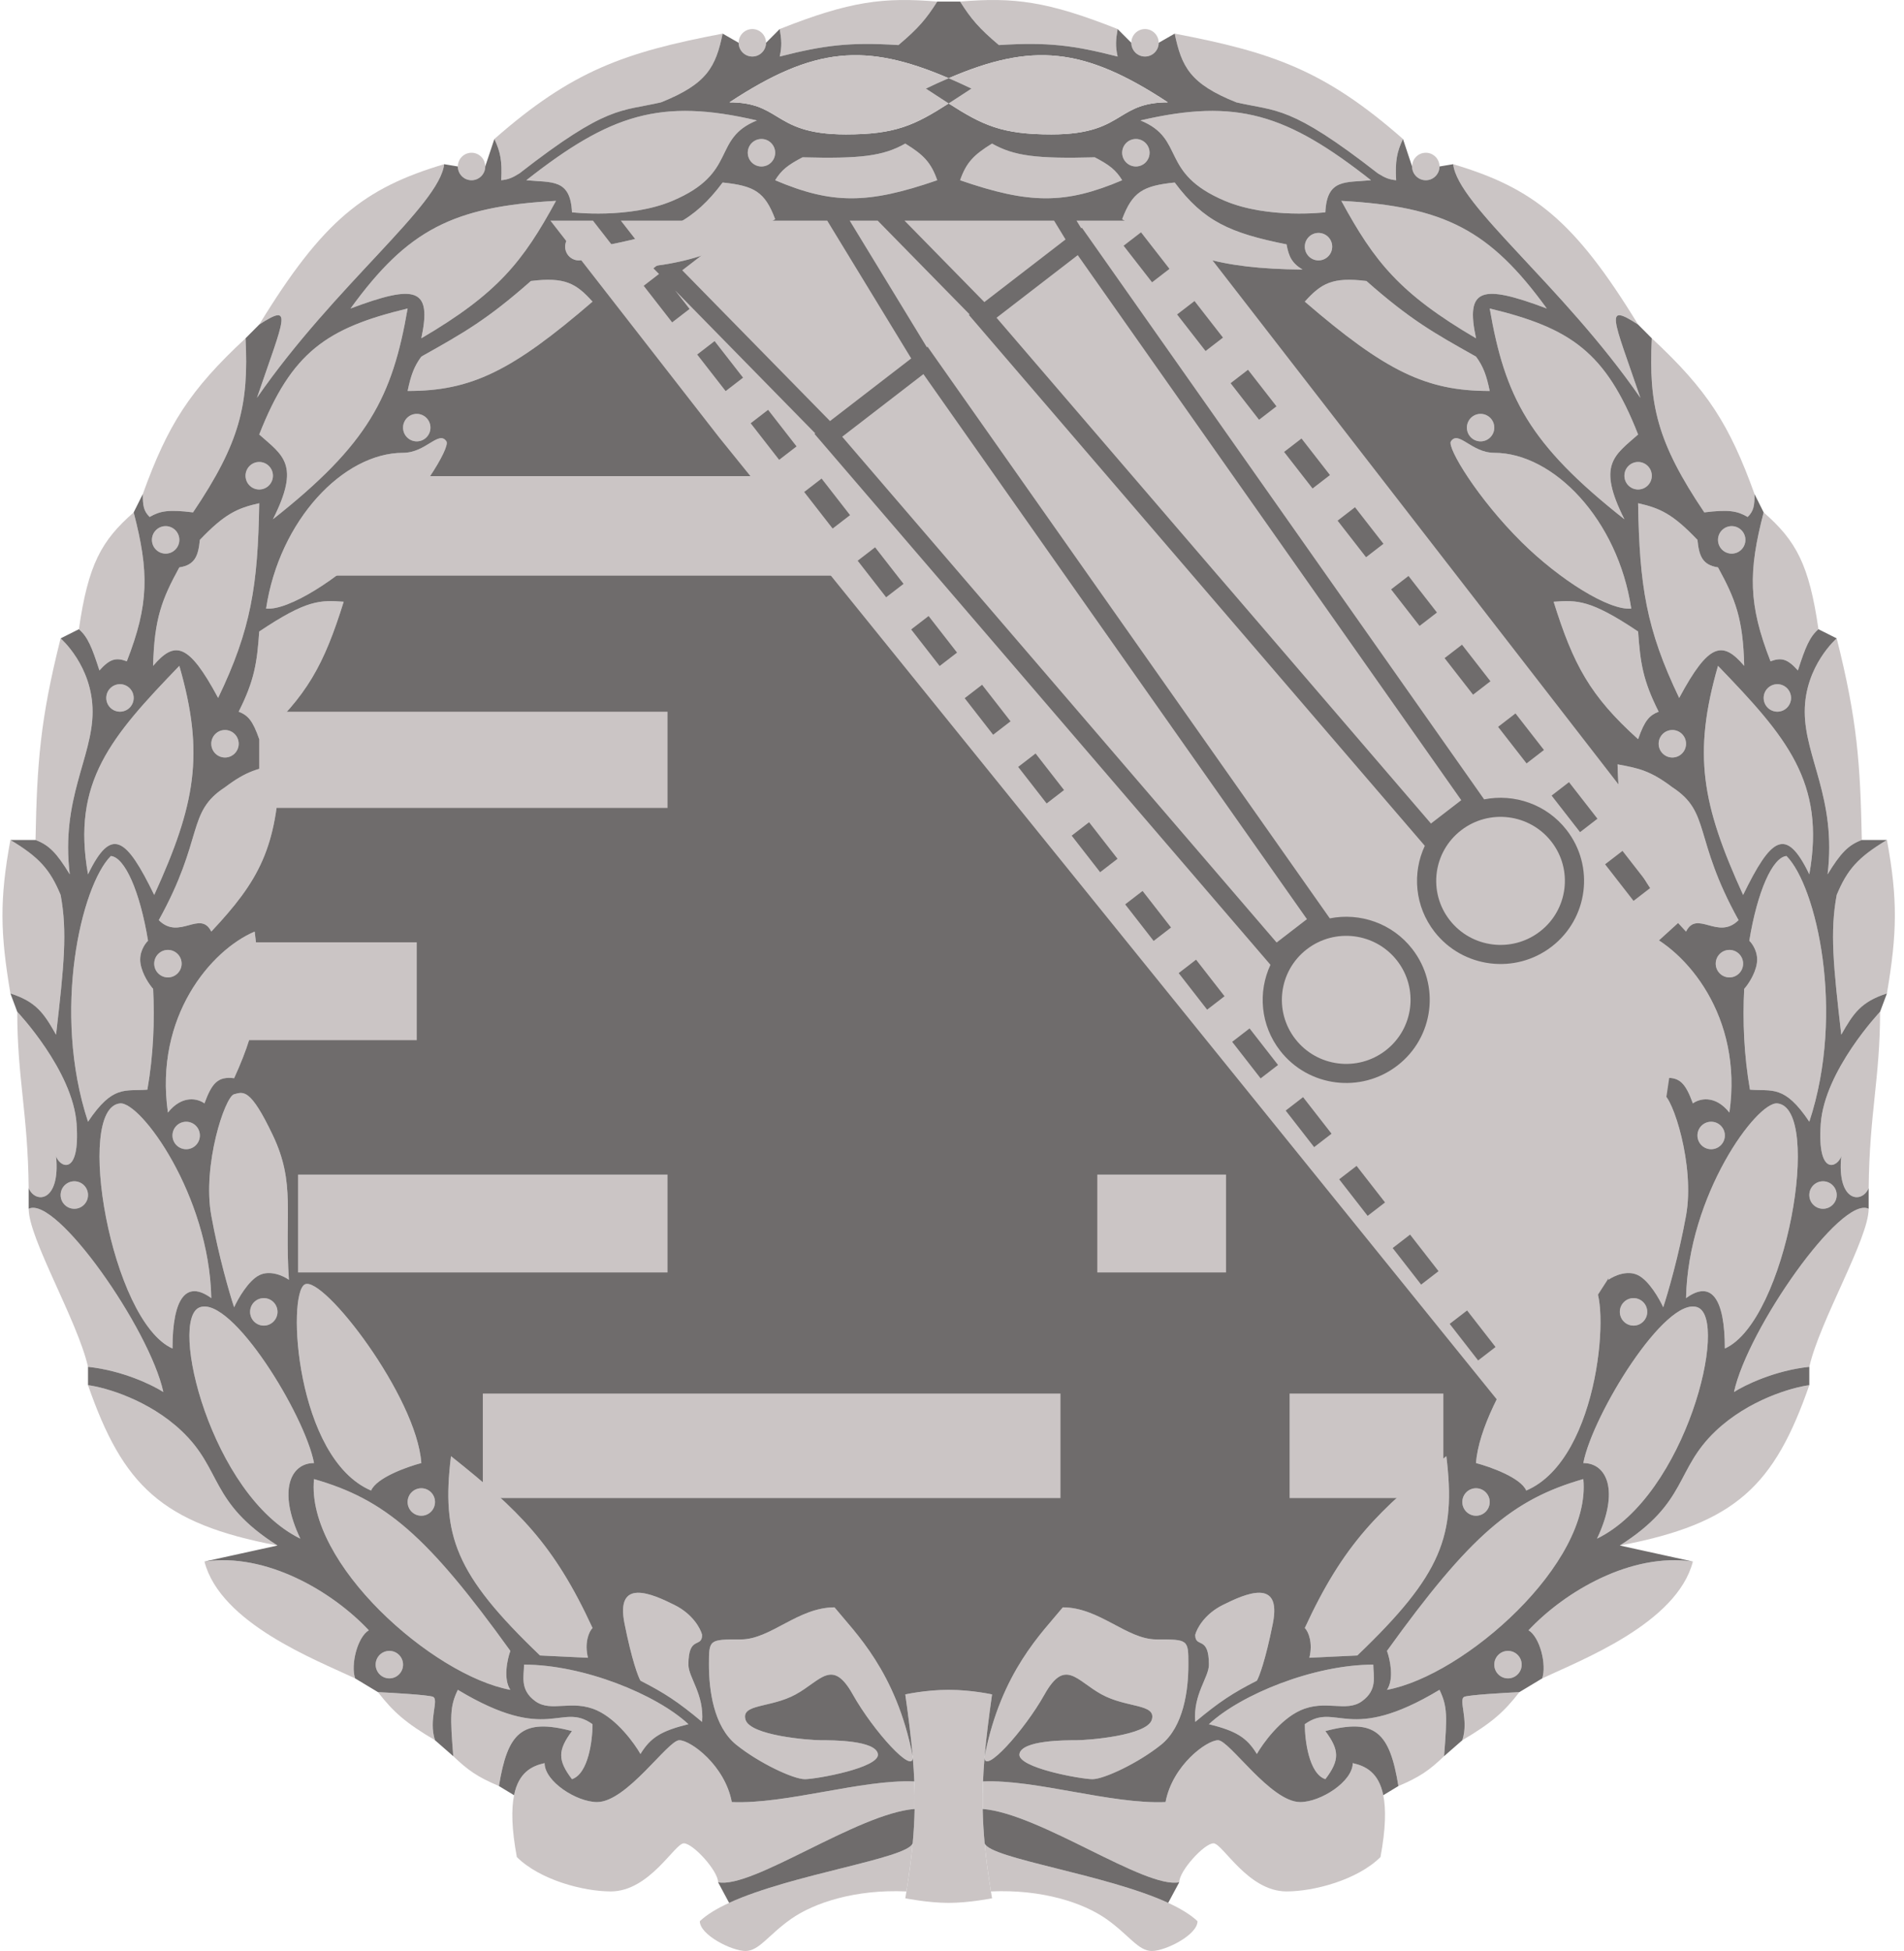 <svg width="164" height="168" viewBox="0 0 164 168" fill="none" xmlns="http://www.w3.org/2000/svg">
<path d="M78.073 162.871C73.65 162.674 70.111 163.858 68.144 165.238C66.178 166.619 65.391 168 64.212 168C63.032 168 60.279 166.619 60.279 165.436C60.884 164.861 61.759 164.338 62.803 163.858C68.212 161.374 78.161 160.051 78.614 158.729C78.496 160.007 78.317 161.36 78.073 162.871Z" fill="#CBC5C5"/>
<path d="M78.614 151.228C78.615 151.242 78.616 151.255 78.617 151.269C78.735 152.937 75.209 149.038 73.453 145.907C71.684 142.751 70.7 144.724 68.537 145.907C66.374 147.091 63.818 146.696 64.212 148.077C64.605 149.458 69.717 149.852 70.7 149.852C71.684 149.852 75.42 149.852 75.616 151.036C75.813 152.219 70.307 153.206 69.324 153.206C68.341 153.206 65.391 151.825 63.425 150.247C61.459 148.669 61.065 145.513 61.065 143.343C61.065 141.173 61.065 141.173 63.818 141.173C66.374 141.173 68.734 138.411 71.88 138.411C73.65 140.581 77.189 143.935 78.614 151.228Z" fill="#CBC5C5"/>
<path d="M59.296 143.343C59.296 140.778 60.475 141.962 60.475 140.778C60.344 140.252 59.689 139.003 58.116 138.214C56.15 137.228 53.004 135.847 53.79 139.792C54.419 142.948 54.97 144.395 55.166 144.724C57.214 145.773 58.372 146.515 60.475 148.274C60.672 145.907 59.296 144.447 59.296 143.343Z" fill="#CBC5C5"/>
<path d="M59.296 148.471C56.543 145.907 50.251 143.343 45.138 143.343C45.138 144.329 44.745 145.513 46.121 146.499C47.498 147.485 49.267 146.302 51.43 147.288C53.161 148.077 54.642 150.115 55.166 151.036C56.043 149.599 56.975 149.046 59.296 148.471Z" fill="#CBC5C5"/>
<path d="M49.267 153.206C50.683 152.732 51.037 149.852 51.037 148.471C48.284 146.499 47.301 150.247 39.436 145.513C38.743 146.941 38.775 147.809 39.043 151.228C40.301 152.43 41.12 153.014 42.975 153.797C43.721 149.23 44.921 147.912 49.267 149.063C48.048 150.705 48.015 151.564 49.267 153.206Z" fill="#CBC5C5"/>
<path d="M61.852 162.082C61.852 161.096 59.689 158.729 58.903 158.729C58.116 158.729 55.953 162.871 52.61 162.871C50.246 162.871 46.506 161.885 44.518 159.912C44.063 157.465 44.038 155.77 44.278 154.587C44.676 152.624 45.804 152.071 46.908 151.825C46.908 153.403 49.661 155.178 51.43 155.178C53.987 155.178 57.526 149.852 58.509 149.852C59.492 149.852 62.442 152.022 63.032 155.178C67.751 155.376 74.24 153.206 78.754 153.403C78.787 154.203 78.796 154.985 78.781 155.77C73.847 156.165 64.802 162.674 61.852 162.082Z" fill="#CBC5C5"/>
<path d="M50.644 142.751C50.329 141.489 50.709 140.515 51.037 140.187C47.697 132.94 44.671 130.03 38.846 125.392C38.012 132.222 39.193 135.552 46.515 142.554L50.644 142.751Z" fill="#CBC5C5"/>
<path d="M32.357 143.343C32.357 143.996 32.885 144.526 33.537 144.526C34.188 144.526 34.717 143.996 34.717 143.343C34.717 142.689 34.188 142.159 33.537 142.159C32.885 142.159 32.357 142.689 32.357 143.343Z" fill="#CBC5C5"/>
<path d="M35.11 129.337C35.11 129.991 35.638 130.521 36.29 130.521C36.941 130.521 37.469 129.991 37.469 129.337C37.469 128.684 36.941 128.154 36.29 128.154C35.638 128.154 35.11 128.684 35.11 129.337Z" fill="#CBC5C5"/>
<path d="M21.542 112.965C21.542 113.619 22.07 114.149 22.722 114.149C23.374 114.149 23.902 113.619 23.902 112.965C23.902 112.311 23.374 111.782 22.722 111.782C22.07 111.782 21.542 112.311 21.542 112.965Z" fill="#CBC5C5"/>
<path d="M5.222 102.905C5.222 103.559 5.75 104.088 6.402 104.088C7.053 104.088 7.581 103.559 7.581 102.905C7.581 102.251 7.053 101.721 6.402 101.721C5.75 101.721 5.222 102.251 5.222 102.905Z" fill="#CBC5C5"/>
<path d="M14.857 97.776C14.857 98.43 15.385 98.96 16.037 98.96C16.688 98.96 17.216 98.43 17.216 97.776C17.216 97.123 16.688 96.593 16.037 96.593C15.385 96.593 14.857 97.123 14.857 97.776Z" fill="#CBC5C5"/>
<path d="M13.284 82.982C13.284 83.635 13.812 84.165 14.463 84.165C15.115 84.165 15.643 83.635 15.643 82.982C15.643 82.328 15.115 81.798 14.463 81.798C13.812 81.798 13.284 82.328 13.284 82.982Z" fill="#CBC5C5"/>
<path d="M9.154 60.1C9.154 60.754 9.683 61.283 10.334 61.283C10.986 61.283 11.514 60.754 11.514 60.1C11.514 59.446 10.986 58.916 10.334 58.916C9.683 58.916 9.154 59.446 9.154 60.1Z" fill="#CBC5C5"/>
<path d="M18.2 64.045C18.2 64.699 18.728 65.229 19.379 65.229C20.031 65.229 20.559 64.699 20.559 64.045C20.559 63.391 20.031 62.862 19.379 62.862C18.728 62.862 18.2 63.391 18.2 64.045Z" fill="#CBC5C5"/>
<path d="M13.087 46.489C13.087 47.143 13.615 47.673 14.267 47.673C14.918 47.673 15.447 47.143 15.447 46.489C15.447 45.836 14.918 45.306 14.267 45.306C13.615 45.306 13.087 45.836 13.087 46.489Z" fill="#CBC5C5"/>
<path d="M21.149 40.966C21.149 41.62 21.677 42.15 22.329 42.15C22.98 42.15 23.509 41.62 23.509 40.966C23.509 40.312 22.98 39.782 22.329 39.782C21.677 39.782 21.149 40.312 21.149 40.966Z" fill="#CBC5C5"/>
<path d="M34.717 36.824C34.717 37.477 35.245 38.007 35.896 38.007C36.548 38.007 37.076 37.477 37.076 36.824C37.076 36.17 36.548 35.64 35.896 35.64C35.245 35.64 34.717 36.17 34.717 36.824Z" fill="#CBC5C5"/>
<path d="M48.678 21.24C48.678 21.894 49.206 22.424 49.857 22.424C50.509 22.424 51.037 21.894 51.037 21.24C51.037 20.587 50.509 20.057 49.857 20.057C49.206 20.057 48.678 20.587 48.678 21.24Z" fill="#CBC5C5"/>
<path d="M39.436 14.336C39.436 14.99 39.964 15.52 40.616 15.52C41.267 15.52 41.795 14.99 41.795 14.336C41.795 13.682 41.267 13.153 40.616 13.153C39.964 13.153 39.436 13.682 39.436 14.336Z" fill="#CBC5C5"/>
<path d="M64.408 13.153C64.408 13.806 64.936 14.336 65.588 14.336C66.24 14.336 66.768 13.806 66.768 13.153C66.768 12.499 66.24 11.969 65.588 11.969C64.936 11.969 64.408 12.499 64.408 13.153Z" fill="#CBC5C5"/>
<path d="M63.622 3.684C63.622 4.338 64.15 4.868 64.802 4.868C65.453 4.868 65.981 4.338 65.981 3.684C65.981 3.031 65.453 2.501 64.802 2.501C64.15 2.501 63.622 3.031 63.622 3.684Z" fill="#CBC5C5"/>
<path d="M43.958 142.159C43.696 142.883 43.329 144.566 43.958 145.513C37.269 144.273 26.332 134.609 27.048 127.365C33.152 129.111 36.791 132.207 43.958 142.159Z" fill="#CBC5C5"/>
<path d="M36.29 125.984C35.896 120.264 27.834 109.809 26.261 110.598C24.688 111.387 25.475 125.59 31.964 128.351C32.436 127.247 35.044 126.313 36.29 125.984Z" fill="#CBC5C5"/>
<path d="M31.767 140.384C28.621 137.031 22.919 133.677 17.61 134.466C18.986 139.792 27.245 142.948 30.587 144.526C30.194 143.343 30.784 140.976 31.767 140.384Z" fill="#CBC5C5"/>
<path d="M37.469 149.852C36.88 148.077 37.863 146.302 37.273 146.104C36.801 145.947 33.93 145.776 32.554 145.71C33.891 147.434 34.934 148.353 37.469 149.852Z" fill="#CBC5C5"/>
<path d="M27.048 125.984C26.261 121.842 19.969 111.584 17.216 112.571C14.463 113.557 18.2 128.746 25.868 132.494C23.902 128.351 25.032 125.984 27.048 125.984Z" fill="#CBC5C5"/>
<path d="M24.885 110.203C24.492 104.483 25.475 101.919 23.509 97.776C21.542 93.634 20.952 94.028 20.166 94.226C19.379 94.423 17.413 100.341 18.2 104.68C18.829 108.152 19.773 111.387 20.166 112.571C20.494 111.847 21.385 110.282 22.329 109.809C23.273 109.336 24.426 109.875 24.885 110.203Z" fill="#CBC5C5"/>
<path d="M18.2 111.782C18.023 102.905 12.104 94.837 10.334 95.015C6.402 95.409 9.548 113.754 14.857 116.121C14.857 111.782 16.037 110.203 18.2 111.782Z" fill="#CBC5C5"/>
<path d="M23.902 133.085C18.003 129.337 19.183 126.576 15.643 123.222C12.812 120.54 9.089 119.475 7.581 119.277C10.586 127.891 13.876 131.19 23.902 133.085Z" fill="#CBC5C5"/>
<path d="M14.07 119.869C12.89 114.442 4.828 102.905 2.469 104.088C2.469 106.653 6.69 113.754 7.581 117.699C10.57 118.015 13.153 119.277 14.07 119.869Z" fill="#CBC5C5"/>
<path d="M21.936 80.22C18.2 81.798 13.284 87.519 14.463 95.804C15.722 94.226 17.085 94.62 17.61 95.015C18.252 93.26 18.767 92.672 20.166 92.845C22.43 87.896 22.563 85.135 21.936 80.22Z" fill="#CBC5C5"/>
<path d="M9.548 73.711C6.991 76.275 4.458 87.129 7.581 96.593C9.726 93.39 10.762 93.985 12.694 93.831C13.21 90.881 13.332 87.892 13.189 85.152C12.893 84.823 12.261 83.929 12.104 82.982C11.947 82.035 12.47 81.272 12.751 81.009C12.061 76.786 10.757 73.823 9.548 73.711Z" fill="#CBC5C5"/>
<path d="M1.486 87.124C1.486 92.845 2.407 95.882 2.469 102.313C3.059 103.694 5.222 103.497 4.828 99.552C5.11 100.492 6.913 101.396 6.598 96.79C6.283 92.184 1.486 87.124 1.486 87.124Z" fill="#CBC5C5"/>
<path d="M24.099 65.82C23.924 73.016 22.258 75.892 18.2 80.22C17.244 78.31 15.447 81.009 13.677 79.234C17.61 72.133 16.037 69.963 19.379 67.793C21.252 66.373 22.275 66.148 24.099 65.82Z" fill="#CBC5C5"/>
<path d="M15.447 57.338C9.548 63.453 6.167 67.343 7.581 75.289C9.601 71.104 10.879 72.134 13.284 77.064C16.835 69.273 17.638 64.948 15.447 57.338Z" fill="#CBC5C5"/>
<path d="M4.828 89.097C5.515 83.149 5.812 80.22 5.222 77.064C4.311 74.873 3.386 73.827 0.896 72.33C-0.053 77.495 0.025 80.381 0.896 85.546C3.117 86.263 3.775 87.236 4.828 89.097Z" fill="#CBC5C5"/>
<path d="M6.008 75.289C5.222 68.779 7.975 65.229 7.975 61.283C7.975 57.338 5.222 54.971 5.222 54.971C3.444 62.022 3.192 65.756 3.059 72.33C4.238 72.774 4.889 73.462 6.008 75.289Z" fill="#CBC5C5"/>
<path d="M29.604 51.815C27.912 57.227 26.47 59.924 22.329 63.651C21.762 62.029 21.362 61.605 20.559 61.283C21.924 58.575 22.139 57.064 22.329 54.38C26.469 51.604 27.595 51.678 29.604 51.815Z" fill="#CBC5C5"/>
<path d="M18.789 60.1C16.23 55.328 15.049 55.163 13.189 57.338C13.284 53.266 13.956 51.582 15.447 48.856C16.832 48.654 17.082 47.802 17.216 46.489C19.343 44.256 20.438 43.757 22.329 43.333C22.21 50.416 21.637 54.174 18.789 60.1Z" fill="#CBC5C5"/>
<path d="M11.514 44.122C8.725 46.56 7.596 48.612 6.795 54.182C7.551 54.83 7.925 55.745 8.564 57.733C9.461 56.736 9.979 56.594 10.924 56.944C12.841 52.038 12.844 49.232 11.514 44.122Z" fill="#CBC5C5"/>
<path d="M22.919 52.407C24.069 44.756 29.604 38.993 34.717 38.993C36.683 38.993 37.797 37.021 38.453 38.007C38.804 38.536 36.136 42.95 32.357 46.686C29.09 49.916 24.833 52.59 22.919 52.407Z" fill="#CBC5C5"/>
<path d="M35.11 26.566C28.154 28.241 25.119 30.306 22.329 37.415C24.366 39.225 25.896 39.985 23.509 44.714C31.717 38.242 33.795 34.195 35.11 26.566Z" fill="#CBC5C5"/>
<path d="M21.149 29.131C16.353 33.587 14.463 36.557 12.3 42.544C12.298 43.509 12.359 43.998 12.89 44.517C13.78 43.999 14.515 43.86 16.626 44.122C20.702 38.076 21.432 34.815 21.149 29.131Z" fill="#CBC5C5"/>
<path d="M47.891 17.295C39.005 17.788 35.112 19.79 30.194 26.566C35.863 24.431 37.21 24.823 36.29 29.131C42.889 25.259 45.044 22.524 47.891 17.295Z" fill="#CBC5C5"/>
<path d="M38.256 14.139C37.863 17.689 28.818 24.593 22.132 34.259C24.492 27.355 25.293 26.02 22.329 27.947C27.825 18.958 31.364 16.194 38.256 14.139Z" fill="#CBC5C5"/>
<path d="M51.037 25.974C49.635 24.422 48.68 23.828 45.728 24.199C41.963 27.521 39.927 28.665 36.453 30.616L36.29 30.709C35.673 31.543 35.392 32.308 35.11 33.667C40.588 33.679 44.102 31.948 51.037 25.974Z" fill="#CBC5C5"/>
<path d="M57.919 17.295C54.183 18.873 49.267 18.281 49.267 18.281C49.134 15.362 47.527 15.737 45.335 15.52C52.588 9.82 56.902 8.437 65.195 10.371C61.262 11.969 63.622 14.886 57.919 17.295Z" fill="#CBC5C5"/>
<path d="M51.234 23.213C58.568 23.14 61.803 21.98 66.768 18.873C65.883 16.517 64.97 15.999 62.245 15.717C59.753 19.047 57.492 20.068 52.61 21.043C52.42 22.091 52.153 22.656 51.234 23.213Z" fill="#CBC5C5"/>
<path d="M62.245 2.895C61.644 5.762 60.914 7.222 56.936 8.813C53.439 9.623 52.329 9.017 44.745 14.928C44.11 15.327 43.765 15.459 43.172 15.52C43.261 13.868 43.109 13.09 42.582 11.969C49.31 6.063 53.791 4.511 62.245 2.895Z" fill="#CBC5C5"/>
<path d="M80.729 15.52C80.202 14.021 79.581 13.346 77.976 12.364C76.069 13.445 74.098 13.678 69.127 13.547C67.865 14.207 67.319 14.629 66.768 15.52C71.662 17.598 74.741 17.591 80.729 15.52Z" fill="#CBC5C5"/>
<path d="M80.729 0.134C79.796 1.607 79.111 2.43 77.386 3.881C73.153 3.612 70.942 3.903 67.161 4.868C67.365 3.945 67.314 3.424 67.161 2.501C73.255 0.082 76.131 -0.247 80.729 0.134Z" fill="#CBC5C5"/>
<path d="M85.353 162.871C89.776 162.674 93.315 163.858 95.282 165.238C97.248 166.619 98.034 168 99.214 168C100.394 168 103.147 166.619 103.147 165.436C102.542 164.861 101.667 164.338 100.622 163.858C95.214 161.374 85.265 160.051 84.812 158.729C84.93 160.007 85.109 161.36 85.353 162.871Z" fill="#CBC5C5"/>
<path d="M84.812 151.228C84.811 151.242 84.81 151.255 84.809 151.269C84.691 152.937 88.217 149.038 89.972 145.907C91.742 142.751 92.725 144.724 94.888 145.907C97.051 147.091 99.608 146.696 99.214 148.077C98.821 149.458 93.709 149.852 92.725 149.852C91.742 149.852 88.006 149.852 87.809 151.036C87.613 152.219 93.119 153.206 94.102 153.206C95.085 153.206 98.034 151.825 100.001 150.247C101.967 148.669 102.36 145.513 102.36 143.343C102.36 141.173 102.36 141.173 99.608 141.173C97.051 141.173 94.692 138.411 91.546 138.411C89.776 140.581 86.237 143.935 84.812 151.228Z" fill="#CBC5C5"/>
<path d="M104.13 143.343C104.13 140.778 102.95 141.962 102.95 140.778C103.081 140.252 103.737 139.003 105.31 138.214C107.276 137.228 110.422 135.847 109.636 139.792C109.007 142.948 108.456 144.395 108.259 144.724C106.212 145.773 105.054 146.515 102.95 148.274C102.754 145.907 104.13 144.447 104.13 143.343Z" fill="#CBC5C5"/>
<path d="M104.13 148.471C106.883 145.907 113.175 143.343 118.288 143.343C118.288 144.329 118.681 145.513 117.304 146.499C115.928 147.485 114.158 146.302 111.995 147.288C110.265 148.077 108.784 150.115 108.259 151.036C107.382 149.599 106.45 149.046 104.13 148.471Z" fill="#CBC5C5"/>
<path d="M114.158 153.206C112.743 152.732 112.389 149.852 112.389 148.471C115.141 146.499 116.125 150.247 123.99 145.513C124.683 146.941 124.651 147.809 124.383 151.228C123.124 152.43 122.306 153.014 120.451 153.797C119.705 149.23 118.505 147.912 114.158 149.063C115.377 150.705 115.411 151.564 114.158 153.206Z" fill="#CBC5C5"/>
<path d="M101.574 162.082C101.574 161.096 103.737 158.729 104.523 158.729C105.31 158.729 107.473 162.871 110.816 162.871C113.179 162.871 116.919 161.885 118.907 159.912C119.362 157.465 119.388 155.77 119.148 154.587C118.75 152.624 117.622 152.071 116.518 151.825C116.518 153.403 113.765 155.178 111.995 155.178C109.439 155.178 105.9 149.852 104.917 149.852C103.933 149.852 100.984 152.022 100.394 155.178C95.675 155.376 89.186 153.206 84.672 153.403C84.639 154.203 84.63 154.985 84.644 155.77C89.579 156.165 98.624 162.674 101.574 162.082Z" fill="#CBC5C5"/>
<path d="M112.782 142.751C113.096 141.489 112.716 140.515 112.389 140.187C115.729 132.94 118.755 130.03 124.58 125.392C125.414 132.222 124.232 135.552 116.911 142.554L112.782 142.751Z" fill="#CBC5C5"/>
<path d="M131.069 143.343C131.069 143.996 130.541 144.526 129.889 144.526C129.237 144.526 128.709 143.996 128.709 143.343C128.709 142.689 129.237 142.159 129.889 142.159C130.541 142.159 131.069 142.689 131.069 143.343Z" fill="#CBC5C5"/>
<path d="M128.316 129.337C128.316 129.991 127.788 130.521 127.136 130.521C126.484 130.521 125.956 129.991 125.956 129.337C125.956 128.684 126.484 128.154 127.136 128.154C127.788 128.154 128.316 128.684 128.316 129.337Z" fill="#CBC5C5"/>
<path d="M141.884 112.965C141.884 113.619 141.355 114.149 140.704 114.149C140.052 114.149 139.524 113.619 139.524 112.965C139.524 112.311 140.052 111.782 140.704 111.782C141.355 111.782 141.884 112.311 141.884 112.965Z" fill="#CBC5C5"/>
<path d="M158.204 102.905C158.204 103.559 157.676 104.088 157.024 104.088C156.373 104.088 155.844 103.559 155.844 102.905C155.844 102.251 156.373 101.721 157.024 101.721C157.676 101.721 158.204 102.251 158.204 102.905Z" fill="#CBC5C5"/>
<path d="M148.569 97.776C148.569 98.43 148.041 98.96 147.389 98.96C146.738 98.96 146.209 98.43 146.209 97.776C146.209 97.123 146.738 96.593 147.389 96.593C148.041 96.593 148.569 97.123 148.569 97.776Z" fill="#CBC5C5"/>
<path d="M150.142 82.982C150.142 83.635 149.614 84.165 148.962 84.165C148.311 84.165 147.783 83.635 147.783 82.982C147.783 82.328 148.311 81.798 148.962 81.798C149.614 81.798 150.142 82.328 150.142 82.982Z" fill="#CBC5C5"/>
<path d="M154.271 60.1C154.271 60.754 153.743 61.283 153.092 61.283C152.44 61.283 151.912 60.754 151.912 60.1C151.912 59.446 152.44 58.916 153.092 58.916C153.743 58.916 154.271 59.446 154.271 60.1Z" fill="#CBC5C5"/>
<path d="M145.226 64.045C145.226 64.699 144.698 65.229 144.046 65.229C143.395 65.229 142.867 64.699 142.867 64.045C142.867 63.391 143.395 62.862 144.046 62.862C144.698 62.862 145.226 63.391 145.226 64.045Z" fill="#CBC5C5"/>
<path d="M150.339 46.489C150.339 47.143 149.811 47.673 149.159 47.673C148.507 47.673 147.979 47.143 147.979 46.489C147.979 45.836 148.507 45.306 149.159 45.306C149.811 45.306 150.339 45.836 150.339 46.489Z" fill="#CBC5C5"/>
<path d="M142.277 40.966C142.277 41.62 141.749 42.15 141.097 42.15C140.445 42.15 139.917 41.62 139.917 40.966C139.917 40.312 140.445 39.782 141.097 39.782C141.749 39.782 142.277 40.312 142.277 40.966Z" fill="#CBC5C5"/>
<path d="M128.709 36.824C128.709 37.477 128.181 38.007 127.529 38.007C126.878 38.007 126.35 37.477 126.35 36.824C126.35 36.17 126.878 35.64 127.529 35.64C128.181 35.64 128.709 36.17 128.709 36.824Z" fill="#CBC5C5"/>
<path d="M114.748 21.24C114.748 21.894 114.22 22.424 113.568 22.424C112.917 22.424 112.389 21.894 112.389 21.24C112.389 20.587 112.917 20.057 113.568 20.057C114.22 20.057 114.748 20.587 114.748 21.24Z" fill="#CBC5C5"/>
<path d="M123.99 14.336C123.99 14.99 123.462 15.52 122.81 15.52C122.159 15.52 121.63 14.99 121.63 14.336C121.63 13.682 122.159 13.153 122.81 13.153C123.462 13.153 123.99 13.682 123.99 14.336Z" fill="#CBC5C5"/>
<path d="M99.018 13.153C99.018 13.806 98.489 14.336 97.838 14.336C97.186 14.336 96.658 13.806 96.658 13.153C96.658 12.499 97.186 11.969 97.838 11.969C98.489 11.969 99.018 12.499 99.018 13.153Z" fill="#CBC5C5"/>
<path d="M99.804 3.684C99.804 4.338 99.276 4.868 98.624 4.868C97.973 4.868 97.445 4.338 97.445 3.684C97.445 3.031 97.973 2.501 98.624 2.501C99.276 2.501 99.804 3.031 99.804 3.684Z" fill="#CBC5C5"/>
<path d="M119.467 142.159C119.73 142.883 120.097 144.566 119.467 145.513C126.157 144.273 137.093 134.609 136.378 127.365C130.273 129.111 126.634 132.207 119.467 142.159Z" fill="#CBC5C5"/>
<path d="M127.136 125.984C127.529 120.264 135.591 109.809 137.164 110.598C138.737 111.387 137.951 125.59 131.462 128.351C130.99 127.247 128.381 126.313 127.136 125.984Z" fill="#CBC5C5"/>
<path d="M131.659 140.384C134.805 137.031 140.507 133.677 145.816 134.466C144.44 139.792 136.181 142.948 132.838 144.526C133.232 143.343 132.642 140.976 131.659 140.384Z" fill="#CBC5C5"/>
<path d="M125.956 149.852C126.546 148.077 125.563 146.302 126.153 146.104C126.625 145.947 129.496 145.776 130.872 145.71C129.535 147.434 128.492 148.353 125.956 149.852Z" fill="#CBC5C5"/>
<path d="M136.378 125.984C137.164 121.842 143.457 111.584 146.209 112.571C148.962 113.557 145.226 128.746 137.558 132.494C139.524 128.351 138.393 125.984 136.378 125.984Z" fill="#CBC5C5"/>
<path d="M138.541 110.203C138.934 104.483 137.951 101.919 139.917 97.776C141.884 93.634 142.473 94.028 143.26 94.226C144.046 94.423 146.013 100.341 145.226 104.68C144.597 108.152 143.653 111.387 143.26 112.571C142.932 111.847 142.041 110.282 141.097 109.809C140.153 109.336 139 109.875 138.541 110.203Z" fill="#CBC5C5"/>
<path d="M145.226 111.782C145.403 102.905 151.322 94.837 153.092 95.015C157.024 95.409 153.878 113.754 148.569 116.121C148.569 111.782 147.389 110.203 145.226 111.782Z" fill="#CBC5C5"/>
<path d="M139.524 133.085C145.423 129.337 144.243 126.576 147.783 123.222C150.614 120.54 154.337 119.475 155.844 119.277C152.84 127.891 149.55 131.19 139.524 133.085Z" fill="#CBC5C5"/>
<path d="M149.356 119.869C150.535 114.442 158.597 102.905 160.957 104.088C160.957 106.653 156.736 113.754 155.844 117.699C152.856 118.015 150.273 119.277 149.356 119.869Z" fill="#CBC5C5"/>
<path d="M141.49 80.22C145.226 81.798 150.142 87.519 148.962 95.804C147.704 94.226 146.341 94.62 145.816 95.015C145.174 93.26 144.658 92.672 143.26 92.845C140.996 87.896 140.863 85.135 141.49 80.22Z" fill="#CBC5C5"/>
<path d="M153.878 73.711C156.434 76.275 158.968 87.129 155.844 96.593C153.7 93.39 152.664 93.985 150.732 93.831C150.216 90.881 150.093 87.892 150.236 85.152C150.533 84.823 151.165 83.929 151.322 82.982C151.479 82.035 150.956 81.272 150.675 81.009C151.365 76.786 152.669 73.823 153.878 73.711Z" fill="#CBC5C5"/>
<path d="M161.94 87.124C161.94 92.845 161.018 95.882 160.957 102.313C160.367 103.694 158.204 103.497 158.597 99.552C158.316 100.492 156.512 101.396 156.828 96.79C157.143 92.184 161.94 87.124 161.94 87.124Z" fill="#CBC5C5"/>
<path d="M139.327 65.82C139.502 73.016 141.168 75.892 145.226 80.22C146.181 78.31 147.979 81.009 149.749 79.234C145.816 72.133 147.389 69.963 144.046 67.793C142.174 66.373 141.15 66.148 139.327 65.82Z" fill="#CBC5C5"/>
<path d="M147.979 57.338C153.878 63.453 157.259 67.343 155.844 75.289C153.824 71.104 152.547 72.134 150.142 77.064C146.59 69.273 145.788 64.948 147.979 57.338Z" fill="#CBC5C5"/>
<path d="M158.597 89.097C157.911 83.149 157.614 80.22 158.204 77.064C159.115 74.873 160.04 73.827 162.53 72.33C163.479 77.495 163.401 80.381 162.53 85.546C160.309 86.263 159.651 87.236 158.597 89.097Z" fill="#CBC5C5"/>
<path d="M157.418 75.289C158.204 68.779 155.451 65.229 155.451 61.283C155.451 57.338 158.204 54.971 158.204 54.971C159.982 62.022 160.233 65.756 160.367 72.33C159.188 72.774 158.537 73.462 157.418 75.289Z" fill="#CBC5C5"/>
<path d="M133.822 51.815C135.514 57.227 136.956 59.924 141.097 63.651C141.664 62.029 142.064 61.605 142.867 61.283C141.501 58.575 141.287 57.064 141.097 54.38C136.957 51.604 135.83 51.678 133.822 51.815Z" fill="#CBC5C5"/>
<path d="M144.636 60.1C147.196 55.328 148.377 55.163 150.236 57.338C150.142 53.266 149.47 51.582 147.979 48.856C146.594 48.654 146.343 47.802 146.209 46.489C144.082 44.256 142.988 43.757 141.097 43.333C141.215 50.416 141.789 54.174 144.636 60.1Z" fill="#CBC5C5"/>
<path d="M151.912 44.122C154.701 46.56 155.83 48.612 156.631 54.182C155.875 54.83 155.501 55.745 154.861 57.733C153.965 56.736 153.446 56.594 152.502 56.944C150.585 52.038 150.582 49.232 151.912 44.122Z" fill="#CBC5C5"/>
<path d="M140.507 52.407C139.357 44.756 133.822 38.993 128.709 38.993C126.743 38.993 125.629 37.021 124.973 38.007C124.622 38.536 127.29 42.95 131.069 46.686C134.335 49.916 138.592 52.59 140.507 52.407Z" fill="#CBC5C5"/>
<path d="M128.316 26.566C135.272 28.241 138.307 30.306 141.097 37.415C139.06 39.225 137.53 39.985 139.917 44.714C131.709 38.242 129.631 34.195 128.316 26.566Z" fill="#CBC5C5"/>
<path d="M142.277 29.131C147.073 33.587 148.963 36.557 151.125 42.544C151.128 43.509 151.067 43.998 150.535 44.517C149.646 43.999 148.911 43.86 146.799 44.122C142.723 38.076 141.994 34.815 142.277 29.131Z" fill="#CBC5C5"/>
<path d="M115.535 17.295C124.421 17.788 128.313 19.79 133.232 26.566C127.563 24.431 126.216 24.823 127.136 29.131C120.536 25.259 118.382 22.524 115.535 17.295Z" fill="#CBC5C5"/>
<path d="M125.17 14.139C125.563 17.689 134.608 24.593 141.294 34.259C138.934 27.355 138.133 26.02 141.097 27.947C135.601 18.958 132.061 16.194 125.17 14.139Z" fill="#CBC5C5"/>
<path d="M112.389 25.974C113.791 24.422 114.746 23.828 117.698 24.199C121.463 27.521 123.498 28.665 126.972 30.616L127.136 30.709C127.753 31.543 128.034 32.308 128.316 33.667C122.838 33.679 119.324 31.948 112.389 25.974Z" fill="#CBC5C5"/>
<path d="M105.506 17.295C109.242 18.873 114.158 18.281 114.158 18.281C114.292 15.362 115.899 15.737 118.091 15.52C110.838 9.82 106.523 8.437 98.231 10.371C102.164 11.969 99.804 14.886 105.506 17.295Z" fill="#CBC5C5"/>
<path d="M112.192 23.213C104.858 23.14 101.623 21.98 96.658 18.873C97.542 16.517 98.456 15.999 101.181 15.717C103.673 19.047 105.933 20.068 110.816 21.043C111.006 22.091 111.273 22.656 112.192 23.213Z" fill="#CBC5C5"/>
<path d="M101.181 2.895C101.782 5.762 102.512 7.222 106.49 8.813C109.986 9.623 111.097 9.017 118.681 14.928C119.316 15.327 119.66 15.459 120.254 15.52C120.165 13.868 120.317 13.09 120.844 11.969C114.116 6.063 109.635 4.511 101.181 2.895Z" fill="#CBC5C5"/>
<path d="M82.697 15.52C83.224 14.021 83.845 13.346 85.45 12.364C87.357 13.445 89.328 13.678 94.298 13.547C95.561 14.207 96.107 14.629 96.658 15.52C91.764 17.598 88.685 17.591 82.697 15.52Z" fill="#CBC5C5"/>
<path d="M82.697 0.134C83.63 1.607 84.314 2.43 86.04 3.881C90.273 3.612 92.484 3.903 96.265 4.868C96.061 3.945 96.112 3.424 96.265 2.501C90.171 0.082 87.295 -0.247 82.697 0.134Z" fill="#CBC5C5"/>
<path d="M77.976 163.463C77.976 163.463 79.943 163.858 81.713 163.858C83.483 163.858 85.45 163.463 85.45 163.463C85.416 163.263 85.384 163.066 85.353 162.871C85.109 161.36 84.93 160.007 84.812 158.729C84.718 157.709 84.663 156.737 84.644 155.77C84.63 154.985 84.639 154.203 84.672 153.403C84.7 152.711 84.746 152.004 84.809 151.269L84.812 151.228C84.949 149.64 85.164 147.915 85.45 145.907C85.45 145.907 83.679 145.513 81.713 145.513C79.747 145.513 77.976 145.907 77.976 145.907C78.262 147.915 78.477 149.64 78.614 151.228L78.617 151.269C78.68 152.004 78.725 152.711 78.754 153.403C78.787 154.203 78.796 154.985 78.781 155.77C78.763 156.737 78.708 157.709 78.614 158.729C78.496 160.007 78.317 161.36 78.073 162.871C78.042 163.066 78.009 163.263 77.976 163.463Z" fill="#CBC5C5"/>
<path fill-rule="evenodd" clip-rule="evenodd" d="M77.976 145.907C77.976 145.907 79.747 145.513 81.713 145.513C83.679 145.513 85.45 145.907 85.45 145.907C85.164 147.915 84.949 149.64 84.812 151.228C86.237 143.935 89.776 140.581 91.546 138.411C94.692 138.411 97.051 141.173 99.608 141.173C102.36 141.173 102.36 141.173 102.36 143.343C102.36 145.513 101.967 148.669 100.001 150.247C98.034 151.825 95.085 153.206 94.102 153.206C93.119 153.206 87.613 152.219 87.809 151.036C88.006 149.852 91.742 149.852 92.725 149.852C93.709 149.852 98.821 149.458 99.214 148.077C99.608 146.696 97.051 147.091 94.888 145.907C92.725 144.724 91.742 142.751 89.972 145.907C88.217 149.038 84.691 152.937 84.809 151.269C84.746 152.004 84.7 152.711 84.672 153.403C89.186 153.206 95.675 155.376 100.394 155.178C100.984 152.022 103.933 149.852 104.917 149.852C105.9 149.852 109.439 155.178 111.995 155.178C113.765 155.178 116.518 153.403 116.518 151.825C117.622 152.071 118.75 152.624 119.148 154.587L120.451 153.797C119.705 149.23 118.505 147.912 114.158 149.063C115.377 150.705 115.411 151.564 114.158 153.206C112.743 152.732 112.389 149.852 112.389 148.471C115.141 146.499 116.125 150.247 123.99 145.513C124.683 146.941 124.651 147.809 124.383 151.228L125.956 149.852C126.546 148.077 125.563 146.302 126.153 146.104C126.625 145.947 129.496 145.776 130.872 145.71L132.838 144.526C133.232 143.343 132.642 140.976 131.659 140.384C134.805 137.031 140.507 133.677 145.816 134.466L139.524 133.085C145.423 129.337 144.243 126.576 147.783 123.222C150.614 120.54 154.337 119.475 155.844 119.277V117.699C152.856 118.015 150.273 119.277 149.356 119.869C150.535 114.442 158.597 102.905 160.957 104.088V102.313C160.367 103.694 158.204 103.497 158.597 99.552C158.316 100.492 156.512 101.396 156.828 96.79C157.143 92.184 161.94 87.124 161.94 87.124L162.53 85.546C160.309 86.263 159.651 87.236 158.597 89.097C157.911 83.149 157.614 80.22 158.204 77.064C159.115 74.873 160.04 73.827 162.53 72.33H160.367C159.188 72.774 158.537 73.462 157.418 75.289C158.204 68.779 155.451 65.229 155.451 61.283C155.451 57.338 158.204 54.971 158.204 54.971L156.631 54.182C155.875 54.83 155.501 55.745 154.861 57.733C153.965 56.736 153.446 56.594 152.502 56.944C150.585 52.038 150.582 49.232 151.912 44.122L151.125 42.544C151.128 43.509 151.067 43.998 150.535 44.517C149.646 43.999 148.911 43.86 146.799 44.122C142.723 38.076 141.994 34.815 142.277 29.131L141.097 27.947C138.133 26.02 138.934 27.355 141.294 34.259C134.608 24.593 125.563 17.689 125.17 14.139L123.99 14.336C123.99 14.99 123.462 15.52 122.81 15.52C122.159 15.52 121.63 14.99 121.63 14.336L120.844 11.969C120.317 13.09 120.165 13.868 120.254 15.52C119.66 15.459 119.316 15.327 118.681 14.928C111.097 9.017 109.986 9.623 106.49 8.813C102.512 7.222 101.782 5.762 101.181 2.895L99.804 3.684C99.804 4.338 99.276 4.868 98.624 4.868C97.973 4.868 97.445 4.338 97.445 3.684L96.265 2.501C96.112 3.424 96.061 3.945 96.265 4.868C92.484 3.903 90.273 3.612 86.04 3.881C84.314 2.43 83.63 1.607 82.697 0.134H82.696H80.73H80.729C79.796 1.607 79.111 2.43 77.386 3.881C73.153 3.612 70.942 3.903 67.161 4.868C67.365 3.945 67.314 3.424 67.161 2.501L65.981 3.684C65.981 4.338 65.453 4.868 64.802 4.868C64.15 4.868 63.622 4.338 63.622 3.684L62.245 2.895C61.644 5.762 60.914 7.222 56.936 8.813C53.439 9.623 52.329 9.017 44.745 14.928C44.11 15.327 43.765 15.459 43.172 15.52C43.261 13.868 43.109 13.09 42.582 11.969L41.795 14.336C41.795 14.99 41.267 15.52 40.616 15.52C39.964 15.52 39.436 14.99 39.436 14.336L38.256 14.139C37.863 17.689 28.818 24.593 22.132 34.259C24.492 27.355 25.293 26.02 22.329 27.947L21.149 29.131C21.432 34.815 20.702 38.076 16.626 44.122C14.515 43.86 13.78 43.999 12.89 44.517C12.359 43.998 12.298 43.509 12.3 42.544L11.514 44.122C12.844 49.232 12.841 52.038 10.924 56.944C9.979 56.594 9.461 56.736 8.564 57.733C7.925 55.745 7.551 54.83 6.795 54.182L5.222 54.971C5.222 54.971 7.975 57.338 7.975 61.283C7.975 65.229 5.222 68.779 6.008 75.289C4.889 73.462 4.238 72.774 3.059 72.33H0.896C3.386 73.827 4.311 74.873 5.222 77.064C5.812 80.22 5.515 83.149 4.828 89.097C3.775 87.236 3.117 86.263 0.896 85.546L1.486 87.124C1.486 87.124 6.283 92.184 6.598 96.79C6.913 101.396 5.11 100.492 4.828 99.552C5.222 103.497 3.059 103.694 2.469 102.313V104.088C4.828 102.905 12.89 114.442 14.07 119.869C13.153 119.277 10.57 118.015 7.581 117.699V119.277C9.089 119.475 12.812 120.54 15.643 123.222C19.183 126.576 18.003 129.337 23.902 133.085L17.61 134.466C22.919 133.677 28.621 137.031 31.767 140.384C30.784 140.976 30.194 143.343 30.587 144.526L32.554 145.71C33.93 145.776 36.801 145.947 37.273 146.104C37.863 146.302 36.88 148.077 37.469 149.852L39.043 151.228C38.775 147.809 38.743 146.941 39.436 145.513C47.301 150.247 48.284 146.499 51.037 148.471C51.037 149.852 50.683 152.732 49.267 153.206C48.015 151.564 48.048 150.705 49.267 149.063C44.921 147.912 43.721 149.23 42.975 153.797L44.278 154.587C44.676 152.624 45.804 152.071 46.908 151.825C46.908 153.403 49.661 155.178 51.43 155.178C53.987 155.178 57.526 149.852 58.509 149.852C59.492 149.852 62.442 152.022 63.032 155.178C67.751 155.376 74.24 153.206 78.754 153.403C78.725 152.711 78.68 152.004 78.617 151.269C78.735 152.937 75.209 149.038 73.453 145.907C71.684 142.751 70.7 144.724 68.537 145.907C66.374 147.091 63.818 146.696 64.212 148.077C64.605 149.458 69.717 149.852 70.7 149.852C71.684 149.852 75.42 149.852 75.616 151.036C75.813 152.219 70.307 153.206 69.324 153.206C68.341 153.206 65.391 151.825 63.425 150.247C61.459 148.669 61.065 145.513 61.065 143.343C61.065 141.173 61.065 141.173 63.818 141.173C66.374 141.173 68.734 138.411 71.88 138.411C73.65 140.581 77.189 143.935 78.614 151.228C78.477 149.64 78.262 147.915 77.976 145.907ZM60.475 140.778C60.475 141.962 59.296 140.778 59.296 143.343C59.296 144.447 60.672 145.907 60.475 148.274C58.372 146.515 57.214 145.773 55.166 144.724C54.97 144.395 54.419 142.948 53.79 139.792C53.004 135.847 56.15 137.228 58.116 138.214C59.689 139.003 60.344 140.252 60.475 140.778ZM45.138 143.343C50.251 143.343 56.543 145.907 59.296 148.471C56.975 149.046 56.043 149.599 55.166 151.036C54.642 150.115 53.161 148.077 51.43 147.288C49.267 146.302 47.498 147.485 46.121 146.499C44.745 145.513 45.138 144.329 45.138 143.343ZM51.037 140.187C50.709 140.515 50.329 141.489 50.644 142.751L46.515 142.554C39.193 135.552 38.012 132.222 38.846 125.392C44.671 130.03 47.697 132.94 51.037 140.187ZM43.958 145.513C43.329 144.566 43.696 142.883 43.958 142.159C36.791 132.207 33.152 129.111 27.048 127.365C26.332 134.609 37.269 144.273 43.958 145.513ZM33.537 144.526C32.885 144.526 32.357 143.996 32.357 143.343C32.357 142.689 32.885 142.159 33.537 142.159C34.188 142.159 34.717 142.689 34.717 143.343C34.717 143.996 34.188 144.526 33.537 144.526ZM36.29 130.521C35.638 130.521 35.11 129.991 35.11 129.337C35.11 128.684 35.638 128.154 36.29 128.154C36.941 128.154 37.469 128.684 37.469 129.337C37.469 129.991 36.941 130.521 36.29 130.521ZM22.722 114.149C22.07 114.149 21.542 113.619 21.542 112.965C21.542 112.311 22.07 111.782 22.722 111.782C23.374 111.782 23.902 112.311 23.902 112.965C23.902 113.619 23.374 114.149 22.722 114.149ZM6.402 104.088C5.75 104.088 5.222 103.559 5.222 102.905C5.222 102.251 5.75 101.721 6.402 101.721C7.053 101.721 7.581 102.251 7.581 102.905C7.581 103.559 7.053 104.088 6.402 104.088ZM16.037 98.96C15.385 98.96 14.857 98.43 14.857 97.776C14.857 97.123 15.385 96.593 16.037 96.593C16.688 96.593 17.216 97.123 17.216 97.776C17.216 98.43 16.688 98.96 16.037 98.96ZM14.463 84.165C13.812 84.165 13.284 83.635 13.284 82.982C13.284 82.328 13.812 81.798 14.463 81.798C15.115 81.798 15.643 82.328 15.643 82.982C15.643 83.635 15.115 84.165 14.463 84.165ZM10.334 61.283C9.683 61.283 9.154 60.754 9.154 60.1C9.154 59.446 9.683 58.916 10.334 58.916C10.986 58.916 11.514 59.446 11.514 60.1C11.514 60.754 10.986 61.283 10.334 61.283ZM19.379 65.229C18.728 65.229 18.2 64.699 18.2 64.045C18.2 63.391 18.728 62.862 19.379 62.862C20.031 62.862 20.559 63.391 20.559 64.045C20.559 64.699 20.031 65.229 19.379 65.229ZM14.267 47.673C13.615 47.673 13.087 47.143 13.087 46.489C13.087 45.836 13.615 45.306 14.267 45.306C14.918 45.306 15.447 45.836 15.447 46.489C15.447 47.143 14.918 47.673 14.267 47.673ZM22.329 42.15C21.677 42.15 21.149 41.62 21.149 40.966C21.149 40.312 21.677 39.782 22.329 39.782C22.98 39.782 23.509 40.312 23.509 40.966C23.509 41.62 22.98 42.15 22.329 42.15ZM35.896 38.007C35.245 38.007 34.717 37.477 34.717 36.824C34.717 36.17 35.245 35.64 35.896 35.64C36.548 35.64 37.076 36.17 37.076 36.824C37.076 37.477 36.548 38.007 35.896 38.007ZM49.857 22.424C49.206 22.424 48.678 21.894 48.678 21.24C48.678 20.587 49.206 20.057 49.857 20.057C50.509 20.057 51.037 20.587 51.037 21.24C51.037 21.894 50.509 22.424 49.857 22.424ZM65.588 14.336C64.936 14.336 64.408 13.806 64.408 13.153C64.408 12.499 64.936 11.969 65.588 11.969C66.24 11.969 66.768 12.499 66.768 13.153C66.768 13.806 66.24 14.336 65.588 14.336ZM26.261 110.598C27.834 109.809 35.896 120.264 36.29 125.984C35.044 126.313 32.436 127.247 31.964 128.351C25.475 125.59 24.688 111.387 26.261 110.598ZM17.216 112.571C19.969 111.584 26.261 121.842 27.048 125.984C25.032 125.984 23.902 128.351 25.868 132.494C18.2 128.746 14.463 113.557 17.216 112.571ZM23.509 97.776C25.475 101.919 24.492 104.483 24.885 110.203C24.426 109.875 23.273 109.336 22.329 109.809C21.385 110.282 20.494 111.847 20.166 112.571C19.773 111.387 18.829 108.152 18.2 104.68C17.413 100.341 19.379 94.423 20.166 94.226C20.952 94.028 21.542 93.634 23.509 97.776ZM10.334 95.015C12.104 94.837 18.023 102.905 18.2 111.782C16.037 110.203 14.857 111.782 14.857 116.121C9.548 113.754 6.402 95.409 10.334 95.015ZM14.463 95.804C13.284 87.519 18.2 81.798 21.936 80.22C22.563 85.135 22.43 87.896 20.166 92.845C18.767 92.672 18.252 93.26 17.61 95.015C17.085 94.62 15.722 94.226 14.463 95.804ZM7.581 96.593C4.458 87.129 6.991 76.275 9.548 73.711C10.757 73.823 12.061 76.786 12.751 81.009C12.47 81.272 11.947 82.035 12.104 82.982C12.261 83.929 12.893 84.823 13.189 85.152C13.332 87.892 13.21 90.881 12.694 93.831C10.762 93.985 9.726 93.39 7.581 96.593ZM18.2 80.22C22.258 75.892 23.924 73.016 24.099 65.82C22.275 66.148 21.252 66.373 19.379 67.793C16.037 69.963 17.61 72.133 13.677 79.234C15.447 81.009 17.244 78.31 18.2 80.22ZM7.581 75.289C6.167 67.343 9.548 63.453 15.447 57.338C17.638 64.948 16.835 69.273 13.284 77.064C10.879 72.134 9.601 71.104 7.581 75.289ZM22.329 63.651C26.47 59.924 27.912 57.227 29.604 51.815C27.595 51.678 26.469 51.604 22.329 54.38C22.139 57.064 21.924 58.575 20.559 61.283C21.362 61.605 21.762 62.029 22.329 63.651ZM13.189 57.338C15.049 55.163 16.23 55.328 18.789 60.1C21.637 54.174 22.21 50.416 22.329 43.333C20.438 43.757 19.343 44.256 17.216 46.489C17.082 47.802 16.832 48.654 15.447 48.856C13.956 51.582 13.284 53.266 13.189 57.338ZM34.717 38.993C29.604 38.993 24.069 44.756 22.919 52.407C24.833 52.59 29.09 49.916 32.357 46.686C36.136 42.95 38.804 38.536 38.453 38.007C37.797 37.021 36.683 38.993 34.717 38.993ZM22.329 37.415C25.119 30.306 28.154 28.241 35.11 26.566C33.795 34.195 31.717 38.242 23.509 44.714C25.896 39.985 24.366 39.225 22.329 37.415ZM30.194 26.566C35.112 19.79 39.005 17.788 47.891 17.295C45.044 22.524 42.889 25.259 36.29 29.131C37.21 24.823 35.863 24.431 30.194 26.566ZM45.728 24.199C48.68 23.828 49.635 24.422 51.037 25.974C44.102 31.948 40.588 33.679 35.11 33.667C35.392 32.308 35.673 31.543 36.29 30.709L36.453 30.616C39.927 28.665 41.963 27.521 45.728 24.199ZM49.267 18.281C49.267 18.281 54.183 18.873 57.919 17.295C63.622 14.886 61.262 11.969 65.195 10.371C56.902 8.437 52.588 9.82 45.335 15.52C47.527 15.737 49.134 15.362 49.267 18.281ZM66.768 18.873C61.803 21.98 58.568 23.14 51.234 23.213C52.153 22.656 52.42 22.091 52.61 21.043C57.492 20.068 59.753 19.047 62.245 15.717C64.97 15.999 65.883 16.517 66.768 18.873ZM81.713 8.908C78.785 10.787 77.115 11.575 72.863 11.575C69.458 11.575 68.126 10.766 66.904 10.024C65.868 9.394 64.91 8.813 62.835 8.813C70.1 4.029 74.553 3.659 81.713 6.734C88.873 3.659 93.325 4.029 100.591 8.813C98.516 8.813 97.558 9.394 96.522 10.024C95.3 10.766 93.968 11.575 90.562 11.575C86.311 11.575 84.641 10.787 81.713 8.908ZM77.976 12.364C79.581 13.346 80.202 14.021 80.729 15.52C74.741 17.591 71.662 17.598 66.768 15.52C67.319 14.629 67.865 14.207 69.127 13.547C74.098 13.678 76.069 13.445 77.976 12.364ZM102.95 140.778C102.95 141.962 104.13 140.778 104.13 143.343C104.13 144.447 102.754 145.907 102.95 148.274C105.054 146.515 106.212 145.773 108.259 144.724C108.456 144.395 109.007 142.948 109.636 139.792C110.422 135.847 107.276 137.228 105.31 138.214C103.737 139.003 103.081 140.252 102.95 140.778ZM118.288 143.343C113.175 143.343 106.883 145.907 104.13 148.471C106.45 149.046 107.382 149.599 108.259 151.036C108.784 150.115 110.265 148.077 111.995 147.288C114.158 146.302 115.928 147.485 117.304 146.499C118.681 145.513 118.288 144.329 118.288 143.343ZM112.389 140.187C112.716 140.515 113.096 141.489 112.782 142.751L116.911 142.554C124.232 135.552 125.414 132.222 124.58 125.392C118.755 130.03 115.729 132.94 112.389 140.187ZM119.467 145.513C120.097 144.566 119.73 142.883 119.467 142.159C126.634 132.207 130.273 129.111 136.378 127.365C137.093 134.609 126.157 144.273 119.467 145.513ZM129.889 144.526C130.541 144.526 131.069 143.996 131.069 143.343C131.069 142.689 130.541 142.159 129.889 142.159C129.237 142.159 128.709 142.689 128.709 143.343C128.709 143.996 129.237 144.526 129.889 144.526ZM127.136 130.521C127.788 130.521 128.316 129.991 128.316 129.337C128.316 128.684 127.788 128.154 127.136 128.154C126.484 128.154 125.956 128.684 125.956 129.337C125.956 129.991 126.484 130.521 127.136 130.521ZM140.704 114.149C141.355 114.149 141.884 113.619 141.884 112.965C141.884 112.311 141.355 111.782 140.704 111.782C140.052 111.782 139.524 112.311 139.524 112.965C139.524 113.619 140.052 114.149 140.704 114.149ZM157.024 104.088C157.676 104.088 158.204 103.559 158.204 102.905C158.204 102.251 157.676 101.721 157.024 101.721C156.373 101.721 155.844 102.251 155.844 102.905C155.844 103.559 156.373 104.088 157.024 104.088ZM147.389 98.96C148.041 98.96 148.569 98.43 148.569 97.776C148.569 97.123 148.041 96.593 147.389 96.593C146.738 96.593 146.209 97.123 146.209 97.776C146.209 98.43 146.738 98.96 147.389 98.96ZM148.962 84.165C149.614 84.165 150.142 83.635 150.142 82.982C150.142 82.328 149.614 81.798 148.962 81.798C148.311 81.798 147.783 82.328 147.783 82.982C147.783 83.635 148.311 84.165 148.962 84.165ZM153.092 61.283C153.743 61.283 154.271 60.754 154.271 60.1C154.271 59.446 153.743 58.916 153.092 58.916C152.44 58.916 151.912 59.446 151.912 60.1C151.912 60.754 152.44 61.283 153.092 61.283ZM144.046 65.229C144.698 65.229 145.226 64.699 145.226 64.045C145.226 63.391 144.698 62.862 144.046 62.862C143.395 62.862 142.867 63.391 142.867 64.045C142.867 64.699 143.395 65.229 144.046 65.229ZM149.159 47.673C149.811 47.673 150.339 47.143 150.339 46.489C150.339 45.836 149.811 45.306 149.159 45.306C148.507 45.306 147.979 45.836 147.979 46.489C147.979 47.143 148.507 47.673 149.159 47.673ZM141.097 42.15C141.749 42.15 142.277 41.62 142.277 40.966C142.277 40.312 141.749 39.782 141.097 39.782C140.445 39.782 139.917 40.312 139.917 40.966C139.917 41.62 140.445 42.15 141.097 42.15ZM127.529 38.007C128.181 38.007 128.709 37.477 128.709 36.824C128.709 36.17 128.181 35.64 127.529 35.64C126.878 35.64 126.35 36.17 126.35 36.824C126.35 37.477 126.878 38.007 127.529 38.007ZM113.568 22.424C114.22 22.424 114.748 21.894 114.748 21.24C114.748 20.587 114.22 20.057 113.568 20.057C112.917 20.057 112.389 20.587 112.389 21.24C112.389 21.894 112.917 22.424 113.568 22.424ZM97.838 14.336C98.489 14.336 99.018 13.806 99.018 13.153C99.018 12.499 98.489 11.969 97.838 11.969C97.186 11.969 96.658 12.499 96.658 13.153C96.658 13.806 97.186 14.336 97.838 14.336ZM137.164 110.598C135.591 109.809 127.529 120.264 127.136 125.984C128.381 126.313 130.99 127.247 131.462 128.351C137.951 125.59 138.737 111.387 137.164 110.598ZM146.209 112.571C143.457 111.584 137.164 121.842 136.378 125.984C138.393 125.984 139.524 128.351 137.558 132.494C145.226 128.746 148.962 113.557 146.209 112.571ZM139.917 97.776C137.951 101.919 138.934 104.483 138.541 110.203C139 109.875 140.153 109.336 141.097 109.809C142.041 110.282 142.932 111.847 143.26 112.571C143.653 111.387 144.597 108.152 145.226 104.68C146.013 100.341 144.046 94.423 143.26 94.226C142.473 94.028 141.884 93.634 139.917 97.776ZM153.092 95.015C151.322 94.837 145.403 102.905 145.226 111.782C147.389 110.203 148.569 111.782 148.569 116.121C153.878 113.754 157.024 95.409 153.092 95.015ZM148.962 95.804C150.142 87.519 145.226 81.798 141.49 80.22C140.863 85.135 140.996 87.896 143.26 92.845C144.658 92.672 145.174 93.26 145.816 95.015C146.341 94.62 147.704 94.226 148.962 95.804ZM155.844 96.593C158.968 87.129 156.434 76.275 153.878 73.711C152.669 73.823 151.365 76.786 150.675 81.009C150.956 81.272 151.479 82.035 151.322 82.982C151.165 83.929 150.533 84.823 150.236 85.152C150.093 87.892 150.216 90.881 150.732 93.831C152.664 93.985 153.7 93.39 155.844 96.593ZM145.226 80.22C141.168 75.892 139.502 73.016 139.327 65.82C141.15 66.148 142.174 66.373 144.046 67.793C147.389 69.963 145.816 72.133 149.749 79.234C147.979 81.009 146.181 78.31 145.226 80.22ZM155.844 75.289C157.259 67.343 153.878 63.453 147.979 57.338C145.788 64.948 146.59 69.273 150.142 77.064C152.547 72.134 153.824 71.104 155.844 75.289ZM141.097 63.651C136.956 59.924 135.514 57.227 133.822 51.815C135.83 51.678 136.957 51.604 141.097 54.38C141.287 57.064 141.501 58.575 142.867 61.283C142.064 61.605 141.664 62.029 141.097 63.651ZM150.236 57.338C148.377 55.163 147.196 55.328 144.636 60.1C141.789 54.174 141.215 50.416 141.097 43.333C142.988 43.757 144.082 44.256 146.209 46.489C146.343 47.802 146.594 48.654 147.979 48.856C149.47 51.582 150.142 53.266 150.236 57.338ZM128.709 38.993C133.822 38.993 139.357 44.756 140.507 52.407C138.592 52.59 134.335 49.916 131.069 46.686C127.29 42.95 124.622 38.536 124.973 38.007C125.629 37.021 126.743 38.993 128.709 38.993ZM141.097 37.415C138.307 30.306 135.272 28.241 128.316 26.566C129.631 34.195 131.709 38.242 139.917 44.714C137.53 39.985 139.06 39.225 141.097 37.415ZM133.232 26.566C128.313 19.79 124.421 17.788 115.535 17.295C118.382 22.524 120.536 25.259 127.136 29.131C126.216 24.823 127.563 24.431 133.232 26.566ZM117.698 24.199C114.746 23.828 113.791 24.422 112.389 25.974C119.324 31.948 122.838 33.679 128.316 33.667C128.034 32.308 127.753 31.543 127.136 30.709L126.972 30.616C123.498 28.665 121.463 27.521 117.698 24.199ZM114.158 18.281C114.158 18.281 109.242 18.873 105.506 17.295C99.804 14.886 102.164 11.969 98.231 10.371C106.523 8.437 110.838 9.82 118.091 15.52C115.899 15.737 114.292 15.362 114.158 18.281ZM96.658 18.873C101.623 21.98 104.858 23.14 112.192 23.213C111.273 22.656 111.006 22.091 110.816 21.043C105.933 20.068 103.673 19.047 101.181 15.717C98.456 15.999 97.542 16.517 96.658 18.873ZM85.45 12.364C83.845 13.346 83.224 14.021 82.697 15.52C88.685 17.591 91.764 17.598 96.658 15.52C96.107 14.629 95.561 14.207 94.298 13.547C89.328 13.678 87.357 13.445 85.45 12.364Z" fill="#6F6C6C"/>
<path fill-rule="evenodd" clip-rule="evenodd" d="M81.713 6.734C88.873 3.659 93.325 4.029 100.591 8.813C98.516 8.813 97.558 9.394 96.522 10.024C95.3 10.766 93.968 11.575 90.562 11.575C86.311 11.575 84.641 10.787 81.713 8.908C82.071 8.678 82.449 8.431 82.852 8.168C83.116 7.996 83.39 7.816 83.678 7.629C82.999 7.304 82.346 7.006 81.713 6.734ZM81.713 6.734C81.08 7.006 80.426 7.304 79.748 7.629C80.035 7.816 80.31 7.996 80.574 8.168C80.977 8.431 81.354 8.678 81.713 8.908C78.785 10.787 77.115 11.575 72.863 11.575C69.458 11.575 68.126 10.766 66.904 10.024C65.868 9.394 64.91 8.813 62.835 8.813C70.1 4.029 74.553 3.659 81.713 6.734Z" fill="#CBC5C5"/>
<path d="M81.713 6.734C81.08 7.006 80.426 7.304 79.748 7.629C80.035 7.816 80.31 7.996 80.574 8.168C80.977 8.431 81.354 8.678 81.713 8.908C82.071 8.678 82.449 8.431 82.852 8.168C83.116 7.996 83.39 7.816 83.678 7.629C82.999 7.304 82.346 7.006 81.713 6.734Z" fill="#6F6C6C"/>
<path d="M84.644 155.77C84.663 156.737 84.718 157.709 84.812 158.729C85.265 160.051 95.214 161.374 100.622 163.858L101.574 162.082C98.624 162.674 89.579 156.165 84.644 155.77Z" fill="#6F6C6C"/>
<path d="M78.614 158.729C78.708 157.709 78.763 156.737 78.781 155.77C73.847 156.165 64.802 162.674 61.852 162.082L62.803 163.858C68.212 161.374 78.161 160.051 78.614 158.729Z" fill="#6F6C6C"/>
<path d="M79.538 32.214L72.541 37.607L109.96 81.162L112.573 79.149L79.538 32.214Z" fill="#CBC5C5"/>
<path d="M119.349 90.458C121.768 88.594 122.211 85.13 120.337 82.723C118.463 80.316 114.981 79.876 112.562 81.741C110.141 83.607 109.701 87.069 111.575 89.476C113.449 91.883 116.928 92.324 119.349 90.458Z" fill="#CBC5C5"/>
<path d="M92.831 21.969L85.835 27.361L123.254 70.916L125.866 68.903L92.831 21.969Z" fill="#CBC5C5"/>
<path d="M133.63 72.477C135.504 74.884 135.061 78.348 132.643 80.212C130.221 82.078 126.742 81.637 124.868 79.23C122.994 76.823 123.434 73.361 125.856 71.495C128.274 69.631 131.756 70.07 133.63 72.477Z" fill="#CBC5C5"/>
<path fill-rule="evenodd" clip-rule="evenodd" d="M90.793 19L77.909 19L84.785 26.013L91.781 20.62L90.793 19Z" fill="#CBC5C5"/>
<path fill-rule="evenodd" clip-rule="evenodd" d="M64.307 19L58.761 23.274L71.492 36.258L78.488 30.866L71.254 19L64.307 19Z" fill="#CBC5C5"/>
<path fill-rule="evenodd" clip-rule="evenodd" d="M130.536 122.499L61.947 37.675L56.141 30.218L47.407 19L51.077 19L53.287 21.838L54.785 20.684L53.474 19L61.609 19L56.285 23.104L56.764 23.593L55.445 24.61L57.895 27.757L59.393 26.603L58.149 25.005L70.22 37.316L70.159 37.363L109.431 83.079C108.334 85.429 108.563 88.292 110.268 90.483C112.702 93.608 117.22 94.178 120.361 91.758C123.502 89.337 124.076 84.841 121.643 81.716C119.915 79.496 117.133 78.566 114.541 79.081L79.896 29.859L79.835 29.906L73.187 19L75.601 19L83.514 27.07L83.453 27.117L122.725 72.833C121.627 75.183 121.856 78.046 123.562 80.237C125.995 83.362 130.514 83.933 133.655 81.512C136.795 79.091 137.37 74.595 134.936 71.47C133.208 69.25 130.426 68.32 127.835 68.835L93.189 19.613L93.128 19.66L92.725 19L101.792 19L142.022 70.916L144.825 79.23L142.325 81.5L143.825 92.5L142.022 104.697L130.536 122.499ZM61.551 29.374L60.053 30.529L62.503 33.675L64.001 32.521L61.551 29.374ZM64.661 36.447L66.159 35.293L68.609 38.44L67.111 39.594L64.661 36.447ZM70.767 41.211L69.269 42.365L71.719 45.512L73.217 44.358L70.767 41.211ZM73.877 48.284L75.375 47.13L77.825 50.276L76.327 51.431L73.877 48.284ZM79.983 53.048L78.485 54.202L80.936 57.349L82.433 56.195L79.983 53.048ZM83.093 60.121L84.591 58.967L87.041 62.113L85.543 63.268L83.093 60.121ZM89.199 64.885L87.701 66.039L90.152 69.186L91.649 68.032L89.199 64.885ZM92.309 71.958L93.807 70.803L96.257 73.95L94.76 75.105L92.309 71.958ZM98.415 76.722L96.918 77.876L99.368 81.023L100.865 79.869L98.415 76.722ZM101.526 83.795L103.023 82.64L105.474 85.787L103.976 86.942L101.526 83.795ZM107.631 88.559L106.134 89.713L108.584 92.86L110.082 91.706L107.631 88.559ZM110.742 95.632L112.239 94.477L114.69 97.624L113.192 98.779L110.742 95.632ZM116.848 100.396L115.35 101.55L117.8 104.697L119.298 103.543L116.848 100.396ZM139.752 73.272L138.255 74.426L140.705 77.573L142.203 76.419L139.752 73.272ZM133.647 68.508L135.144 67.353L137.594 70.5L136.097 71.655L133.647 68.508ZM130.536 61.435L129.038 62.589L131.489 65.736L132.986 64.582L130.536 61.435ZM124.43 56.671L125.928 55.516L128.378 58.663L126.881 59.818L124.43 56.671ZM121.32 49.598L119.822 50.752L122.273 53.899L123.77 52.745L121.32 49.598ZM115.214 44.834L116.712 43.679L119.162 46.826L117.664 47.981L115.214 44.834ZM112.104 37.761L110.606 38.915L113.056 42.062L114.554 40.908L112.104 37.761ZM105.998 32.997L107.496 31.843L109.946 34.989L108.448 36.144L105.998 32.997ZM102.888 25.924L101.39 27.078L103.84 30.225L105.338 29.071L102.888 25.924ZM96.782 21.16L98.28 20.006L100.73 23.152L99.232 24.307L96.782 21.16ZM121.456 106.314L119.958 107.469L122.408 110.616L123.906 109.461L121.456 106.314ZM124.868 114L126.366 112.846L128.816 115.993L127.318 117.147L124.868 114Z" fill="#CBC5C5"/>
<path d="M22.325 61.286H57.499V69.571H22.325V61.286Z" fill="#CBC5C5"/>
<path d="M25.671 101.143H57.499V109.572H25.671V101.143Z" fill="#CBC5C5"/>
<path d="M94.514 101.143H105.604V109.572H94.514V101.143Z" fill="#CBC5C5"/>
<path d="M111.078 120H124.325V129H111.078V120Z" fill="#CBC5C5"/>
<path d="M41.587 120H91.344V129H41.587V120Z" fill="#CBC5C5"/>
<path d="M31.323 41L26.825 49.571H72.825L66.131 41H31.323Z" fill="#CBC5C5"/>
<path d="M35.897 81.143V89.572H18.325V85.357L21.325 81.143H35.897Z" fill="#CBC5C5"/>
</svg>
